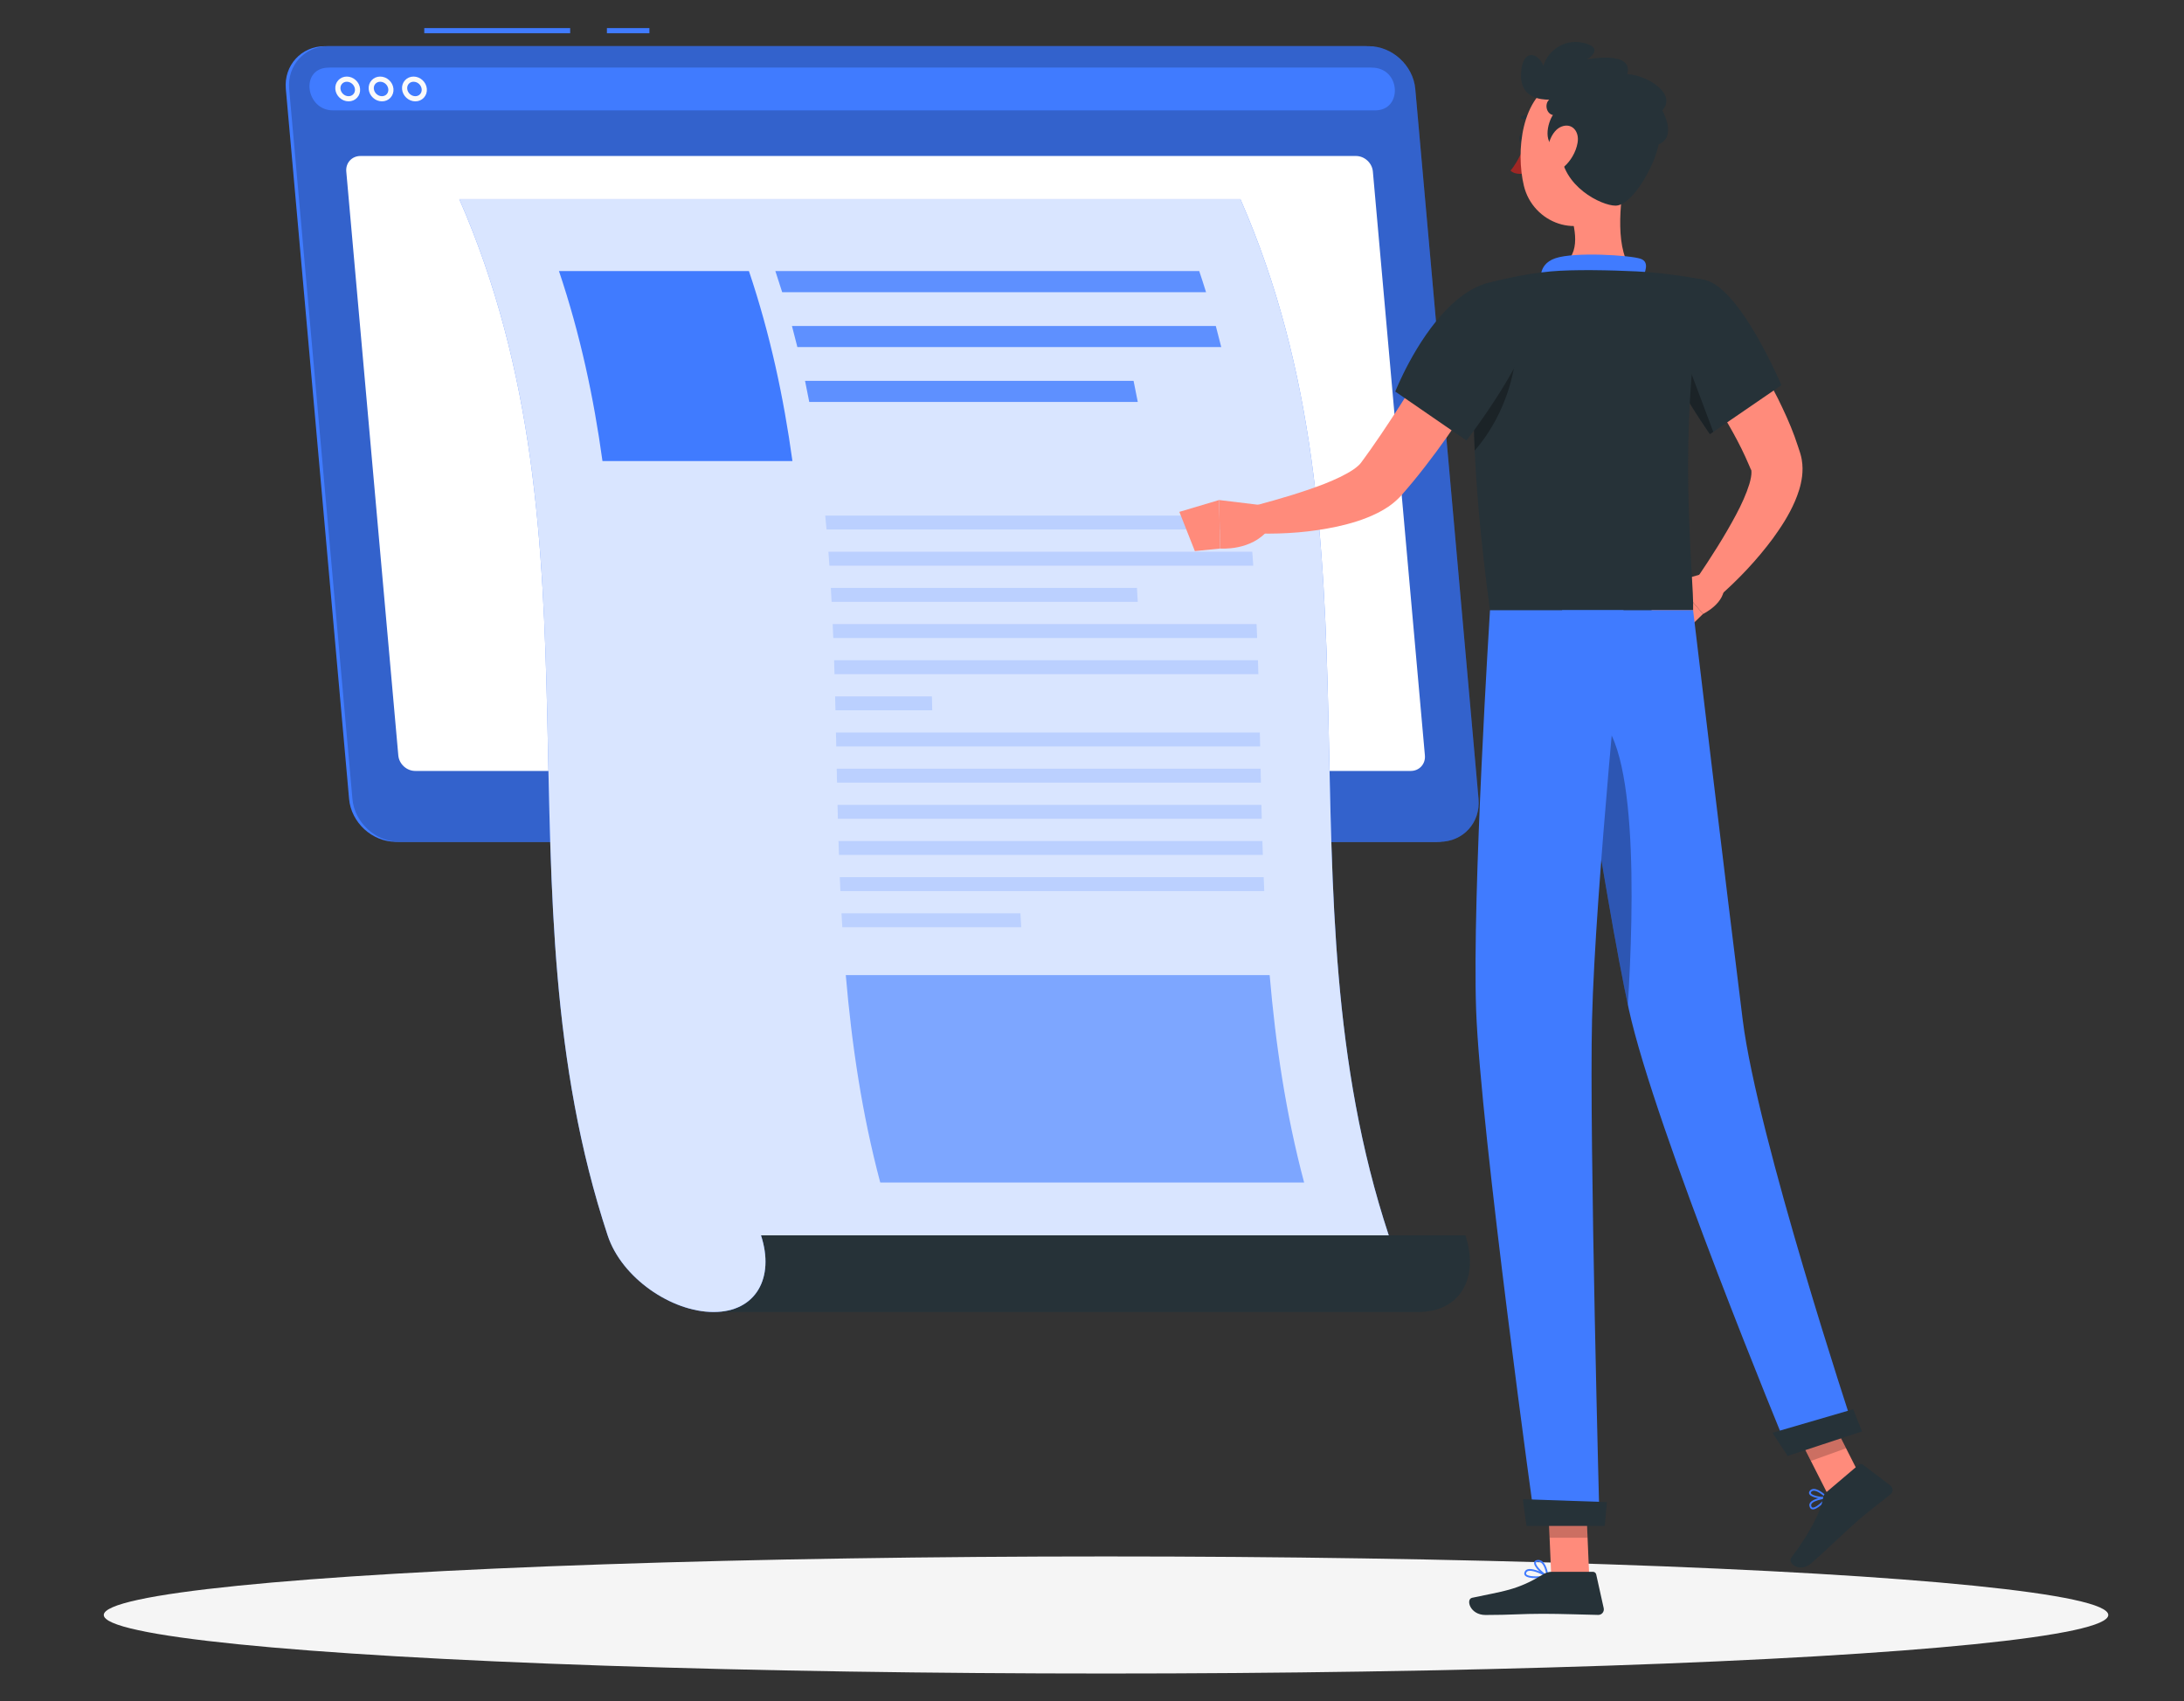 <?xml version="1.0" encoding="UTF-8" standalone="no"?>
<!-- Generator: Adobe Illustrator 27.5.0, SVG Export Plug-In . SVG Version: 6.00 Build 0)  -->

<svg
   version="1.1"
   x="0px"
   y="0px"
   viewBox="0 0 199 155"
   xml:space="preserve"
   id="svg247"
   sodipodi:docname="pagos.svg"
   inkscape:version="1.3 (0e150ed6c4, 2023-07-21)"
   width="199"
   height="155"
   xmlns:inkscape="http://www.inkscape.org/namespaces/inkscape"
   xmlns:sodipodi="http://sodipodi.sourceforge.net/DTD/sodipodi-0.dtd"
   xmlns="http://www.w3.org/2000/svg"
   xmlns:svg="http://www.w3.org/2000/svg"><rect x="0" y="0" width="199" height="155" fill="#333333" stroke="none"/><defs
   id="defs247" /><sodipodi:namedview
   id="namedview247"
   pagecolor="#ffffff"
   bordercolor="#000000"
   borderopacity="0.25"
   inkscape:showpageshadow="2"
   inkscape:pageopacity="0.0"
   inkscape:pagecheckerboard="true"
   inkscape:deskcolor="#d1d1d1"
   inkscape:zoom="3.284"
   inkscape:cx="108.86115"
   inkscape:cy="55.876979"
   inkscape:window-width="2560"
   inkscape:window-height="1017"
   inkscape:window-x="1912"
   inkscape:window-y="-8"
   inkscape:window-maximized="1"
   inkscape:current-layer="svg247" />&#10;&#10;<g
   id="Background_Simple"
   style="display:none">&#10;	<g
   style="display:inline"
   id="g41">&#10;		<path
   style="fill:#407bff"
   d="m 241.936,74.075 c 7.832,-1.91 16.622,-1.622 26.341,1.643 15.617,5.247 27.043,19.004 34.173,33.856 13.796,28.739 17.651,60.899 27.547,90.911 2.714,8.23 5.923,16.453 11.228,23.305 22.071,28.507 82.754,12.137 82.176,62.137 -0.163,14.13 -7.771,27.655 -18.876,36.394 -32.69,25.724 -78.654,11.019 -113.588,-0.656 -32.732,-10.939 -61.068,-12.275 -93.872,0.819 -27.802,11.097 -56.895,29.991 -88.174,24.881 -31.807,-5.197 -46.032,-36.584 -40.707,-66.182 5.677,-31.551 30.416,-54.82 58.857,-67.405 16.966,-7.508 39.284,-12.096 52.582,-25.755 6.83,-7.015 9.803,-16.855 11.975,-26.402 3.458,-15.205 5.5,-30.795 10.651,-45.513 6.453,-18.439 19.682,-37.153 39.687,-42.033 z"
   id="path40" />&#10;		<path
   style="opacity:0.9;fill:#ffffff"
   d="m 241.936,74.075 c 7.832,-1.91 16.622,-1.622 26.341,1.643 15.617,5.247 27.043,19.004 34.173,33.856 13.796,28.739 17.651,60.899 27.547,90.911 2.714,8.23 5.923,16.453 11.228,23.305 22.071,28.507 82.754,12.137 82.176,62.137 -0.163,14.13 -7.771,27.655 -18.876,36.394 -32.69,25.724 -78.654,11.019 -113.588,-0.656 -32.732,-10.939 -61.068,-12.275 -93.872,0.819 -27.802,11.097 -56.895,29.991 -88.174,24.881 -31.807,-5.197 -46.032,-36.584 -40.707,-66.182 5.677,-31.551 30.416,-54.82 58.857,-67.405 16.966,-7.508 39.284,-12.096 52.582,-25.755 6.83,-7.015 9.803,-16.855 11.975,-26.402 3.458,-15.205 5.5,-30.795 10.651,-45.513 6.453,-18.439 19.682,-37.153 39.687,-42.033 z"
   id="path41" />&#10;	</g>&#10;</g>&#10;&#10;&#10;&#10;&#10;&#10;<g
   id="Shadow_1_"
   transform="matrix(0.471,0,0,0.471,-16.972,-48.904)">&#10;	<ellipse
   id="_x3C_Path_x3E__217_"
   style="fill:#f5f5f5"
   cx="250"
   cy="416.238"
   rx="193.889"
   ry="11.323" />&#10;</g><g
   id="Post"
   transform="matrix(0.471,0,0,0.471,-16.972,-48.904)">&#10;	<g
   id="g75">&#10;		<g
   id="g51">&#10;			<rect
   x="153.444"
   y="109.263"
   style="fill:#407bff"
   width="8.222"
   height="1"
   id="rect43" />&#10;			<rect
   x="118.111"
   y="109.263"
   style="fill:#407bff"
   width="28.222"
   height="1"
   id="rect44" />&#10;			<path
   style="fill:#407bff"
   d="m 112.583,266.672 h 201.296 c 4.553,0 7.946,-3.725 7.54,-8.278 L 309.18,121.041 c -0.406,-4.553 -4.463,-8.278 -9.016,-8.278 H 98.869 c -4.553,0 -7.946,3.725 -7.54,8.278 l 12.239,137.353 c 0.405,4.553 4.463,8.278 9.015,8.278 z"
   id="path44" />&#10;			<g
   id="g50">&#10;				<g
   id="g46">&#10;					<path
   style="fill:#407bff"
   d="m 113.229,266.672 h 201.296 c 4.553,0 7.946,-3.725 7.54,-8.278 L 309.826,121.041 c -0.406,-4.553 -4.463,-8.278 -9.016,-8.278 H 99.515 c -4.553,0 -7.946,3.725 -7.54,8.278 l 12.239,137.353 c 0.405,4.553 4.462,8.278 9.015,8.278 z"
   id="path45" />&#10;					<path
   style="opacity:0.2"
   d="m 113.229,266.672 h 201.296 c 4.553,0 7.946,-3.725 7.54,-8.278 L 309.826,121.041 c -0.406,-4.553 -4.463,-8.278 -9.016,-8.278 H 99.515 c -4.553,0 -7.946,3.725 -7.54,8.278 l 12.239,137.353 c 0.405,4.553 4.462,8.278 9.015,8.278 z"
   id="path46" />&#10;				</g>&#10;				<path
   style="fill:#407bff"
   d="M 301.179,116.902 H 99.883 c -0.228,0 -0.452,0.009 -0.674,0.028 -5.138,0.424 -3.953,8.25 1.24,8.25 h 201.639 c 5.193,0 4.983,-7.827 -0.23,-8.25 -0.225,-0.019 -0.451,-0.028 -0.679,-0.028 z"
   id="path47" />&#10;				<path
   style="fill:#fafafa"
   d="m 103.468,123.438 c -1.299,0 -2.45,-1.056 -2.565,-2.354 -0.058,-0.65 0.144,-1.263 0.568,-1.727 0.422,-0.462 1.011,-0.716 1.658,-0.716 1.299,0 2.449,1.056 2.565,2.354 0.058,0.65 -0.144,1.263 -0.567,1.727 -0.422,0.462 -1.011,0.716 -1.659,0.716 z m -0.338,-3.795 c -0.363,0 -0.69,0.139 -0.92,0.391 -0.233,0.254 -0.343,0.596 -0.31,0.963 0.071,0.795 0.774,1.442 1.569,1.442 0.364,0 0.691,-0.139 0.921,-0.391 0.232,-0.254 0.342,-0.596 0.309,-0.963 v 0 c -0.071,-0.795 -0.775,-1.442 -1.569,-1.442 z"
   id="path48" />&#10;				<path
   style="fill:#fafafa"
   d="m 109.924,123.438 c -1.299,0 -2.45,-1.056 -2.565,-2.354 -0.058,-0.65 0.144,-1.263 0.568,-1.727 0.422,-0.462 1.011,-0.716 1.658,-0.716 1.299,0 2.449,1.056 2.565,2.354 v 0 c 0.058,0.65 -0.144,1.263 -0.568,1.727 -0.422,0.463 -1.011,0.716 -1.658,0.716 z m -0.339,-3.795 c -0.363,0 -0.69,0.139 -0.92,0.391 -0.233,0.254 -0.343,0.596 -0.31,0.963 0.071,0.795 0.774,1.442 1.569,1.442 0.363,0 0.691,-0.139 0.921,-0.391 0.232,-0.254 0.342,-0.596 0.31,-0.963 v 0 c -0.071,-0.795 -0.775,-1.442 -1.57,-1.442 z"
   id="path49" />&#10;				<path
   style="fill:#fafafa"
   d="m 116.379,123.438 c -1.298,0 -2.449,-1.056 -2.565,-2.354 -0.058,-0.65 0.144,-1.263 0.568,-1.727 0.422,-0.461 1.012,-0.716 1.659,-0.716 1.298,0 2.449,1.056 2.565,2.354 v 0 c 0.058,0.65 -0.144,1.263 -0.568,1.727 -0.422,0.463 -1.012,0.716 -1.659,0.716 z m -0.338,-3.795 c -0.363,0 -0.69,0.139 -0.921,0.391 -0.232,0.254 -0.342,0.596 -0.31,0.963 0.071,0.795 0.775,1.442 1.569,1.442 0.364,0 0.691,-0.139 0.921,-0.391 0.232,-0.254 0.342,-0.596 0.31,-0.963 v 0 c -0.071,-0.795 -0.775,-1.442 -1.569,-1.442 z"
   id="path50" />&#10;			</g>&#10;			<path
   style="fill:#ffffff"
   d="m 116.357,252.963 h 192.596 c 1.657,0 2.881,-1.344 2.734,-3.001 L 301.622,137.007 c -0.148,-1.657 -1.611,-3.001 -3.268,-3.001 H 105.757 c -1.657,0 -2.881,1.344 -2.734,3.001 l 10.065,112.955 c 0.148,1.658 1.612,3.001 3.269,3.001 z"
   id="path51" />&#10;		</g>&#10;		<g
   id="g74">&#10;			<path
   style="fill:#263238"
   d="m 183.251,342.798 c 2.684,8.192 -0.961,14.834 -9.161,14.833 45.426,0 90.852,0 136.278,0 8.198,0 11.846,-6.642 9.161,-14.833 -45.426,10e-4 -90.852,10e-4 -136.278,0 z"
   id="path52" />&#10;			<g
   id="g73">&#10;				<g
   id="g54">&#10;					<path
   style="fill:#407bff"
   d="m 124.887,142.354 c 29.208,66.815 6.625,133.63 28.697,200.444 0,0 0,0 0,0 2.683,8.192 12.321,14.834 20.506,14.833 8.199,0 11.845,-6.642 9.161,-14.833 40.482,0 80.963,0 121.444,0 -22.071,-66.815 0.512,-133.63 -28.697,-200.444 -50.37,0 -100.74,0 -151.111,0 z"
   id="path53" />&#10;					<path
   style="opacity:0.8;fill:#ffffff"
   d="m 124.887,142.354 c 29.208,66.815 6.625,133.63 28.697,200.444 0,0 0,0 0,0 2.683,8.192 12.321,14.834 20.506,14.833 8.199,0 11.845,-6.642 9.161,-14.833 40.482,0 80.963,0 121.444,0 -22.071,-66.815 0.512,-133.63 -28.697,-200.444 -50.37,0 -100.74,0 -151.111,0 z"
   id="path54" />&#10;				</g>&#10;				<g
   id="g72">&#10;					<path
   style="fill:#407bff"
   d="m 189.334,193.021 c -12.25,0 -24.5,0 -36.75,0 -1.685,-12.25 -4.29,-24.5 -8.413,-36.75 12.25,0 24.5,0 36.75,0 4.122,12.25 6.728,24.5 8.413,36.75 z"
   id="path55" />&#10;					<path
   style="opacity:0.6;fill:#407bff"
   d="m 288.321,332.577 c -27.333,0 -54.667,0 -82,0 -3.556,-13.373 -5.521,-26.745 -6.666,-40.118 27.333,0 54.666,0 82,0 1.146,13.372 3.11,26.745 6.666,40.118 z"
   id="path56" />&#10;					<g
   style="opacity:0.8"
   id="g59">&#10;						<path
   style="fill:#407bff"
   d="m 269.35,160.352 c -27.333,0 -54.667,0 -82,0 -0.422,-1.361 -0.861,-2.721 -1.318,-4.081 27.333,0 54.666,0 82,0 0.457,1.36 0.897,2.721 1.318,4.081 z"
   id="path57" />&#10;						<path
   style="fill:#407bff"
   d="m 272.288,170.967 c -27.333,0 -54.667,0 -82,0 -0.334,-1.361 -0.683,-2.721 -1.049,-4.081 27.333,0 54.667,0 82,0 0.366,1.36 0.715,2.721 1.049,4.081 z"
   id="path58" />&#10;						<path
   style="fill:#407bff"
   d="m 256.142,181.582 c -21.185,0 -42.371,0 -63.556,0 -0.257,-1.36 -0.528,-2.721 -0.813,-4.081 21.185,0 42.37,0 63.556,0 0.285,1.36 0.555,2.721 0.813,4.081 z"
   id="path59" />&#10;					</g>&#10;					<g
   style="opacity:0.2"
   id="g71">&#10;						<path
   style="fill:#407bff"
   d="m 277.934,206.262 c -27.334,0 -54.667,0 -82,0 -0.081,-0.896 -0.164,-1.793 -0.253,-2.689 27.334,0 54.667,0 82,0 0.089,0.896 0.172,1.792 0.253,2.689 z"
   id="path60" />&#10;						<path
   style="fill:#407bff"
   d="m 278.488,213.255 c -27.333,0 -54.667,0 -82,0 -0.062,-0.896 -0.128,-1.793 -0.196,-2.689 27.333,0 54.667,0 82,0 0.068,0.897 0.134,1.793 0.196,2.689 z"
   id="path61" />&#10;						<path
   style="fill:#407bff"
   d="m 256.135,220.249 c -19.74,0 -39.481,0 -59.222,0 -0.047,-0.896 -0.097,-1.793 -0.15,-2.689 19.741,0 39.481,0 59.222,0 0.053,0.897 0.103,1.793 0.15,2.689 z"
   id="path62" />&#10;						<path
   style="fill:#407bff"
   d="m 279.233,227.244 c -27.333,0 -54.667,0 -82,0 -0.035,-0.896 -0.073,-1.793 -0.112,-2.689 27.333,0 54.667,0 82,0 0.039,0.896 0.077,1.792 0.112,2.689 z"
   id="path63" />&#10;						<path
   style="fill:#407bff"
   d="m 279.474,234.238 c -27.333,0 -54.667,0 -82,0 -0.027,-0.896 -0.055,-1.793 -0.084,-2.689 27.333,0 54.667,0 82,0 0.029,0.896 0.057,1.792 0.084,2.689 z"
   id="path64" />&#10;						<path
   style="fill:#407bff"
   d="m 216.381,241.232 c -6.241,0 -12.481,0 -18.722,0 -0.021,-0.897 -0.043,-1.793 -0.066,-2.689 6.241,0 12.481,0 18.722,0 0.023,0.896 0.045,1.792 0.066,2.689 z"
   id="path65" />&#10;						<path
   style="fill:#407bff"
   d="m 279.813,248.226 c -27.333,0 -54.667,0 -82,0 -0.019,-0.896 -0.037,-1.793 -0.057,-2.689 27.333,0 54.667,0 82,0 0.019,0.896 0.038,1.792 0.057,2.689 z"
   id="path66" />&#10;						<path
   style="fill:#407bff"
   d="m 279.961,255.22 c -27.333,0 -54.667,0 -82,0 -0.02,-0.896 -0.039,-1.793 -0.058,-2.689 27.333,0 54.667,0 82,0 0.019,0.896 0.038,1.792 0.058,2.689 z"
   id="path67" />&#10;						<path
   style="fill:#407bff"
   d="m 280.127,262.214 c -27.333,0 -54.667,0 -82,0 -0.023,-0.897 -0.046,-1.793 -0.068,-2.689 27.333,0 54.667,0 82,0 0.022,0.896 0.045,1.792 0.068,2.689 z"
   id="path68" />&#10;						<path
   style="fill:#407bff"
   d="m 280.336,269.208 c -27.333,0 -54.667,0 -82,0 -0.03,-0.896 -0.06,-1.793 -0.087,-2.689 27.333,0 54.667,0 82,0 0.028,0.896 0.057,1.792 0.087,2.689 z"
   id="path69" />&#10;						<path
   style="fill:#407bff"
   d="m 280.613,276.202 c -27.333,0 -54.667,0 -82,0 -0.041,-0.896 -0.079,-1.793 -0.116,-2.689 27.333,0 54.667,0 82,0 0.037,0.896 0.075,1.792 0.116,2.689 z"
   id="path70" />&#10;						<path
   style="fill:#407bff"
   d="m 233.593,283.196 c -11.537,0 -23.074,0 -34.611,0 -0.054,-0.896 -0.106,-1.793 -0.154,-2.689 11.537,0 23.074,0 34.611,0 0.049,0.896 0.1,1.792 0.154,2.689 z"
   id="path71" />&#10;					</g>&#10;				</g>&#10;			</g>&#10;		</g>&#10;	</g>&#10;</g><g
   id="Character_1_"
   transform="matrix(0.471,0,0,0.471,-16.972,-48.904)">&#10;	<g
   id="g103">&#10;		<path
   style="fill:#ff8b7b"
   d="m 368.31,162.916 c 0.898,1.097 1.66,2.072 2.431,3.135 0.768,1.043 1.518,2.092 2.253,3.155 1.464,2.129 2.86,4.305 4.168,6.554 1.297,2.258 2.569,4.535 3.678,6.943 1.134,2.39 2.183,4.846 3.018,7.462 l 0.321,0.974 0.08,0.243 0.123,0.42 c 0.092,0.317 0.152,0.618 0.207,0.922 0.213,1.214 0.176,2.282 0.069,3.245 -0.244,1.92 -0.797,3.438 -1.387,4.837 -1.196,2.773 -2.713,5.03 -4.268,7.194 -3.183,4.277 -6.685,7.944 -10.601,11.388 l -4.069,-3.724 c 2.68,-3.967 5.344,-8.119 7.515,-12.201 1.09,-2.028 2.028,-4.117 2.604,-5.984 0.279,-0.921 0.429,-1.808 0.409,-2.363 -0.003,-0.27 -0.045,-0.457 -0.081,-0.46 -0.009,0 -0.011,-0.003 -0.017,0.019 -0.01,-0.012 0.018,0.059 -0.016,-0.023 l -0.082,-0.193 -0.328,-0.77 c -1.739,-4.107 -4.096,-8.192 -6.616,-12.175 -1.266,-1.995 -2.605,-3.961 -3.956,-5.918 -1.33,-1.94 -2.808,-3.923 -4.134,-5.701 z"
   id="path75" />&#10;		<path
   style="fill:#ff8b7b"
   d="m 366.846,214.41 -6.698,1.943 5.338,6.245 c 0,0 4.515,-2.138 4.059,-5.667 z"
   id="path76" />&#10;		<polygon
   style="fill:#ff8b7b"
   points="365.486,222.598 360.148,216.354 355.345,221.724 361.419,226.56 "
   id="polygon76" />&#10;		<path
   style="fill:#263238"
   d="m 331.33,130.693 c 0,0.592 -0.314,1.073 -0.701,1.073 -0.387,0 -0.701,-0.48 -0.701,-1.073 0,-0.593 0.314,-1.073 0.701,-1.073 0.387,0 0.701,0.481 0.701,1.073 z"
   id="path77" />&#10;		<path
   style="fill:#a02724"
   d="m 331.071,131.766 c 0,0 -1.347,3.418 -2.831,5.068 1.048,0.979 2.831,0.531 2.831,0.531 z"
   id="path78" />&#10;		<path
   style="fill:#263238"
   d="m 333.43,127.41 c -0.071,0 -0.142,-0.021 -0.203,-0.066 -1.259,-0.907 -2.46,-0.459 -2.472,-0.454 -0.179,0.069 -0.381,-0.02 -0.45,-0.199 -0.069,-0.179 0.02,-0.381 0.199,-0.45 0.063,-0.024 1.568,-0.587 3.13,0.539 0.156,0.112 0.191,0.33 0.079,0.486 -0.068,0.094 -0.175,0.144 -0.283,0.144 z"
   id="path79" />&#10;		<path
   style="fill:#ff8b7b"
   d="m 350.455,137.525 c -1.054,5.374 -2.105,15.222 1.655,18.808 0,0 -1.469,5.452 -11.455,5.452 -10.981,0 -5.248,-5.451 -5.248,-5.451 5.993,-1.431 5.838,-5.878 4.794,-10.053 z"
   id="path80" />&#10;		<path
   style="fill:#407bff"
   d="m 353.548,158.204 c 0.787,-1.726 1.654,-3.701 -0.139,-4.319 -1.972,-0.681 -12.768,-1.375 -16.49,-0.097 -3.722,1.278 -2.667,4.778 -2.667,4.778 z"
   id="path81" />&#10;		<path
   style="fill:#407bff"
   d="m 388.264,395.021 c -0.574,0.487 -1.205,0.872 -1.66,0.772 -0.191,-0.042 -0.438,-0.186 -0.529,-0.634 -0.048,-0.236 0.004,-0.458 0.154,-0.663 0.655,-0.888 3.1,-1.139 3.204,-1.15 0.068,-0.007 0.134,0.027 0.168,0.087 0.034,0.059 0.03,0.134 -0.01,0.189 -0.228,0.314 -0.749,0.909 -1.327,1.399 z m -1.606,-0.473 c -0.059,0.05 -0.109,0.102 -0.149,0.156 -0.091,0.123 -0.121,0.25 -0.093,0.387 0.065,0.32 0.214,0.352 0.263,0.363 0.507,0.11 1.655,-0.854 2.372,-1.706 -0.735,0.112 -1.884,0.368 -2.393,0.8 z"
   id="path82" />&#10;		<path
   style="fill:#407bff"
   d="m 389.564,393.653 c -0.022,0.018 -0.048,0.032 -0.077,0.038 -0.847,0.177 -3.009,-0.099 -3.42,-0.824 -0.074,-0.132 -0.157,-0.398 0.127,-0.706 0.184,-0.2 0.423,-0.304 0.709,-0.309 1.102,-0.021 2.608,1.482 2.671,1.546 0.045,0.045 0.062,0.111 0.043,0.173 -0.009,0.032 -0.028,0.061 -0.053,0.082 z m -3.058,-1.311 c -0.02,0.017 -0.039,0.035 -0.057,0.055 -0.154,0.167 -0.102,0.259 -0.08,0.299 0.243,0.428 1.744,0.75 2.691,0.698 -0.466,-0.417 -1.445,-1.207 -2.151,-1.193 -0.161,0.002 -0.294,0.049 -0.403,0.141 z"
   id="path83" />&#10;		<path
   style="fill:#407bff"
   d="m 333.178,409.114 c -0.942,0 -1.853,-0.13 -2.158,-0.553 -0.107,-0.148 -0.191,-0.401 0.014,-0.761 0.115,-0.202 0.301,-0.339 0.552,-0.407 1.222,-0.333 3.79,1.131 3.899,1.193 0.063,0.036 0.097,0.108 0.085,0.179 -0.012,0.072 -0.066,0.128 -0.138,0.143 -0.469,0.093 -1.375,0.206 -2.254,0.206 z m -1.164,-1.425 c -0.122,0 -0.236,0.012 -0.337,0.04 -0.16,0.044 -0.272,0.123 -0.34,0.244 -0.123,0.216 -0.079,0.323 -0.034,0.385 0.342,0.475 2.199,0.485 3.565,0.293 -0.682,-0.351 -1.996,-0.962 -2.854,-0.962 z"
   id="path84" />&#10;		<path
   style="fill:#407bff"
   d="m 335.398,408.911 c -0.024,0 -0.048,-0.005 -0.071,-0.015 -0.887,-0.398 -2.643,-1.986 -2.509,-2.817 0.031,-0.195 0.17,-0.438 0.648,-0.486 0.355,-0.036 0.68,0.064 0.965,0.298 0.935,0.767 1.133,2.746 1.14,2.83 0.006,0.062 -0.021,0.122 -0.072,0.158 -0.029,0.021 -0.065,0.032 -0.101,0.032 z m -1.792,-2.978 c -0.034,0 -0.069,0.002 -0.105,0.005 -0.313,0.032 -0.333,0.155 -0.34,0.196 -0.081,0.498 1.113,1.747 2.018,2.291 -0.094,-0.578 -0.356,-1.762 -0.97,-2.265 -0.184,-0.152 -0.383,-0.227 -0.603,-0.227 z"
   id="path85" />&#10;		<polygon
   style="fill:#ff8b7b"
   points="335.398,391.724 342.744,391.724 343.476,408.737 336.13,408.737 "
   id="polygon85" />&#10;		<polygon
   style="fill:#ff8b7b"
   points="381.998,377.837 389.106,375.981 396.978,391.508 389.871,393.365 "
   id="polygon86" />&#10;		<path
   style="fill:#263238"
   d="m 389.318,392.518 6.293,-5.34 c 0.229,-0.194 0.562,-0.203 0.802,-0.022 l 5.331,4.04 c 0.553,0.419 0.562,1.252 0.025,1.692 -2.229,1.827 -3.406,2.603 -6.173,4.952 -1.702,1.445 -6.834,6.406 -9.185,8.401 -2.299,1.951 -4.631,-0.069 -3.847,-1.096 3.515,-4.606 5.809,-9.095 6.137,-11.51 0.059,-0.437 0.282,-0.833 0.617,-1.117 z"
   id="path86" />&#10;		<path
   style="fill:#263238"
   d="m 336.178,407.886 h 8.023 c 0.3,0 0.56,0.209 0.625,0.502 l 1.451,6.53 c 0.15,0.677 -0.364,1.319 -1.057,1.307 -2.894,-0.049 -7.076,-0.219 -10.713,-0.219 -4.253,0 -6.111,0.232 -11.099,0.232 -3.016,0 -3.853,-3.049 -2.591,-3.325 5.747,-1.257 8.625,-1.392 13.591,-4.454 0.54,-0.333 1.136,-0.573 1.77,-0.573 z"
   id="path87" />&#10;		<path
   style="fill:#ff8b7b"
   d="m 325.931,172.646 c -2.445,4.326 -5.001,8.417 -7.745,12.492 -2.748,4.053 -5.639,8.033 -8.818,11.894 -0.389,0.484 -0.808,0.961 -1.217,1.439 l -0.615,0.717 -0.307,0.358 -0.515,0.546 c -1.405,1.423 -2.813,2.273 -4.164,2.959 -2.698,1.345 -5.261,2.06 -7.806,2.634 -5.091,1.087 -9.999,1.458 -15.069,1.354 l -0.55,-5.488 c 4.459,-1.201 9.034,-2.535 13.158,-4.137 2.041,-0.814 4.027,-1.725 5.521,-2.728 0.73,-0.498 1.319,-1.032 1.546,-1.374 l 0.845,-1.16 c 0.335,-0.463 0.675,-0.915 1.001,-1.394 2.652,-3.762 5.204,-7.695 7.697,-11.681 2.499,-3.963 4.99,-8.037 7.391,-11.995 z"
   id="path88" />&#10;		<path
   style="fill:#263238"
   d="m 365.872,157.994 c 6.885,1.579 14.782,20.351 14.782,20.351 l -13.829,9.478 c 0,0 -5.239,-7.329 -9.134,-15.529 -4.081,-8.592 1.141,-15.914 8.181,-14.3 z"
   id="path89" />&#10;		<path
   style="opacity:0.3"
   d="m 360.938,169.964 6.54,17.409 -0.65,0.45 c 0,0 -2.83,-3.97 -5.89,-9.33 z"
   id="path90" />&#10;		<path
   style="fill:#263238"
   d="m 324.716,158.372 c 0,0 -7.819,8.832 -0.435,63.497 11.839,0 33.532,0 39.293,0 0.271,-6.032 -3.519,-35.456 2.298,-63.876 0,0 -6.735,-1.352 -13.154,-1.661 -5.021,-0.242 -12.29,-0.402 -16.703,0.001 -5.819,0.531 -11.299,2.039 -11.299,2.039 z"
   id="path91" />&#10;		<path
   style="opacity:0.3"
   d="m 329.078,174.176 c -0.13,0.16 -0.99,9.03 -7.76,16.82 -0.16,-3.52 -0.22,-6.68 -0.21,-9.51 z"
   id="path92" />&#10;		<path
   style="fill:#263238"
   d="m 332.466,164.328 c 0.969,6.956 -12.737,24.726 -12.737,24.726 l -13.772,-9.479 c 0,0 3.818,-9.793 10.251,-16.21 7.344,-7.327 15.204,-6.608 16.258,0.963 z"
   id="path93" />&#10;		<path
   style="fill:#ff8b7b"
   d="m 279.567,201.489 -7.695,-0.931 0.212,9.382 c 0,0 6.061,0.52 9.356,-3.694 z"
   id="path94" />&#10;		<polygon
   style="fill:#ff8b7b"
   points="272.084,209.939 271.872,200.558 264.189,202.846 267.185,210.439 "
   id="polygon94" />&#10;		<g
   id="g96">&#10;			<polygon
   style="opacity:0.2"
   points="343.159,401.294 342.749,391.729 335.4,391.729 335.81,401.294 "
   id="polygon95" />&#10;			<polygon
   style="opacity:0.2"
   points="386.361,386.437 393.171,383.987 389.11,375.985 381.999,377.842 "
   id="polygon96" />&#10;		</g>&#10;		<path
   style="fill:#ff8b7b"
   d="m 351.094,129.437 c -0.447,7.277 -0.339,11.559 -4.014,15.294 -5.529,5.618 -14.511,2.286 -16.248,-4.978 -1.563,-6.538 -0.569,-17.341 6.554,-20.237 7.018,-2.853 14.155,2.644 13.708,9.921 z"
   id="path96" />&#10;		<path
   style="fill:#263238"
   d="m 337.955,132.833 c -3.84,-0.778 -2.445,-5.398 -1.5,-6.755 -1.278,-0.245 -1.667,-2.134 -0.722,-2.968 -1.611,0 -5.681,-0.278 -5.452,-5.055 0.229,-4.778 3.229,-4.222 4.341,-1.5 0.667,-2.5 3.722,-5.445 7.889,-4.389 4.167,1.055 0.499,3.167 0.499,3.167 0,0 9.1,-1.833 7.834,2.833 3.936,0.222 9.667,3.859 6.778,7.013 1.714,3.376 1.444,5.686 -0.722,6.586 -0.747,4.067 -5.064,11.846 -8.342,11.846 -2.667,0.001 -10.381,-3.667 -10.603,-10.778 z"
   id="path97" />&#10;		<path
   style="fill:#ff8b7b"
   d="m 341.23,131.416 c -0.317,1.883 -1.388,3.572 -2.572,4.625 -1.781,1.583 -3.325,0.313 -3.378,-1.854 -0.048,-1.951 0.822,-5.125 2.872,-5.883 2.021,-0.748 3.44,0.958 3.078,3.112 z"
   id="path98" />&#10;		<path
   style="fill:#407bff"
   d="m 338.219,221.87 c 0,0 8.337,56.142 12.914,77.175 5.012,23.033 30.517,84.658 30.517,84.658 l 12.798,-4.127 c 0,0 -18.416,-55.638 -21.276,-78.443 -3.104,-24.75 -9.599,-79.263 -9.599,-79.263 z"
   id="path99" />&#10;		<path
   style="fill:#263238"
   d="m 378.931,380.993 c -0.055,0.018 2.936,4.473 2.936,4.473 l 14.379,-4.735 -1.706,-4.293 z"
   id="path100" />&#10;		<path
   style="opacity:0.3"
   d="m 343.488,241.873 c 9.64,1.89 8.62,37.84 7.46,56.33 -2.78,-13.07 -6.85,-38.22 -9.63,-56.07 0.64,-0.32 1.36,-0.42 2.17,-0.26 z"
   id="path101" />&#10;		<path
   style="fill:#407bff"
   d="m 324.28,221.87 c 0,0 -3.481,54.927 -2.682,77.33 0.831,23.302 11.44,99.601 11.44,99.601 h 12.445 c 0,0 -2.013,-74.937 -1.459,-97.822 0.604,-24.949 6.086,-79.108 6.086,-79.108 h -25.83 z"
   id="path102" />&#10;		<path
   style="fill:#263238"
   d="m 330.643,393.843 c -0.058,0 0.702,5.167 0.702,5.167 h 15.138 l 0.409,-4.611 z"
   id="path103" />&#10;	</g>&#10;</g></svg>
